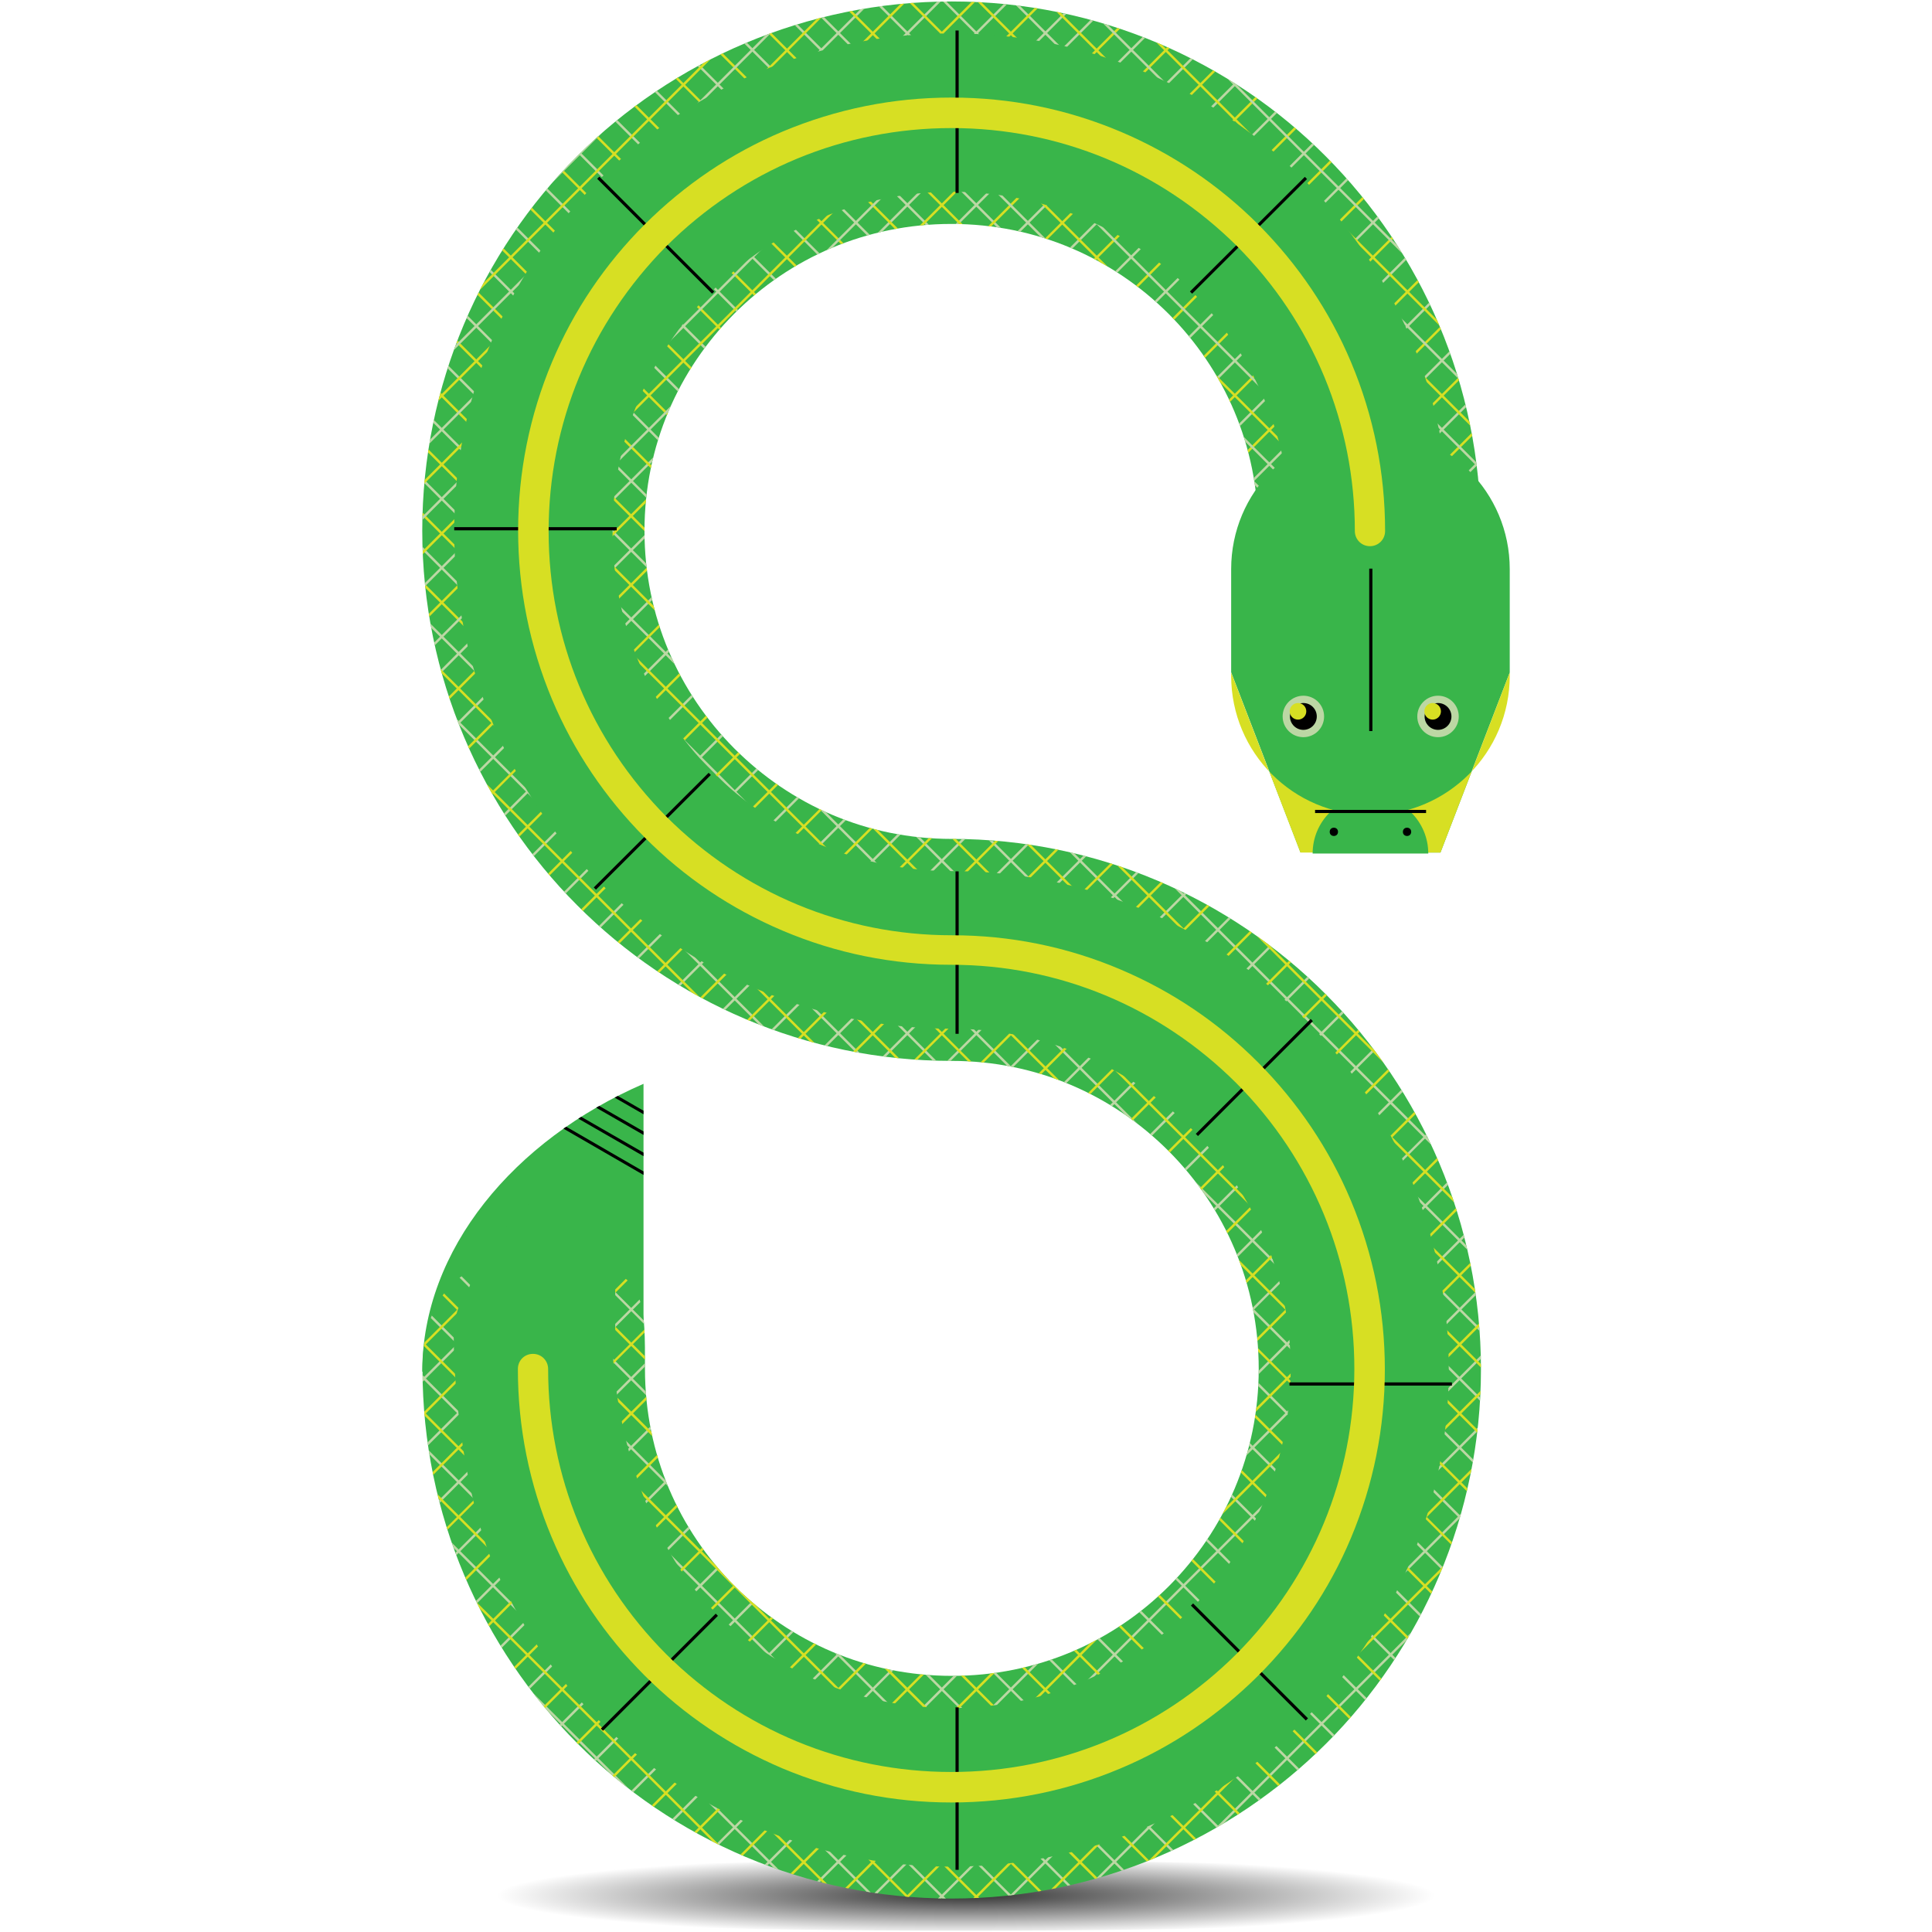 <svg id="Layer_2" xmlns="http://www.w3.org/2000/svg" xmlns:xlink="http://www.w3.org/1999/xlink" viewBox="0 0 792 792">
  <style>
    .st0{fill:url(#SVGID_2_);} .st1{fill:#39B54A;} .st2{clip-path:url(#SVGID_4_);} .st3{fill:#BCD7A4;} .st4{fill:#D7DF23;} .st5{clip-path:url(#SVGID_6_);}
  </style>
  <radialGradient id="SVGID_2_" cx="359.27" cy="777.05" r="160.338" gradientTransform="matrix(1.199 0 0 .1 -34.804 699.345)" gradientUnits="userSpaceOnUse">
    <stop offset="0" stop-opacity=".8"/>
    <stop offset="1" stop-opacity="0"/>
  </radialGradient>
  <ellipse class="st0" cx="396" cy="777.1" rx="271.3" ry="14.4"/>
  <path class="st1" d="M173.1 562.3c0-50.1 37.7-95 90.7-118v111.1l-90.7 6.9z"/>
  <path id="SVGID_1_" class="st1" d="M390.1 778.3c59.8 0 114.3-24.4 153.5-63.5s63.5-93.7 63.5-153.5-24.4-114.4-63.5-153.6c-39.1-39.3-93.7-63.8-153.5-63.8-34.9 0-66-14-89-37-22.9-23-36.9-54.3-36.9-89.3 0-34.9 14-66.1 36.8-89 22.9-22.9 54.1-36.8 89-36.8s66.1 14 89 36.8c22.9 22.9 36.8 54.1 36.8 89 0 25.1 20.4 45.6 45.6 45.6 25.1 0 45.6-20.4 45.6-45.6 0-59.8-24.4-114.3-63.5-153.5C504.5 24.9 450 .6 390.2.6S275.8 24.9 236.6 64s-63.5 93.8-63.5 153.5c0 59.8 24.4 114.4 63.5 153.6 39.1 39.3 93.7 63.8 153.5 63.8 34.9 0 66 14 89 37 22.9 23 36.9 54.3 36.9 89.3 0 34.9-14 66.1-36.8 89-22.9 22.9-54.1 36.8-89 36.8s-66.1-14-89-36.8c-22.9-22.9-36.8-54.1-36.8-89 0-25.1.7-41.3-24.5-41.3l-21.1-4.3c-33.6-1.1-45.6 20.4-45.6 45.6 0 59.8 24.4 114.3 63.5 153.5 39 39.2 93.6 63.6 153.4 63.6-.1 0 0 0 0 0z"/>
  <defs>
    <path id="SVGID_3_" d="M390.1 778.3c59.8 0 114.3-24.4 153.5-63.5s63.5-93.7 63.5-153.5-24.4-114.4-63.5-153.6c-39.1-39.3-93.7-63.8-153.5-63.8-34.9 0-66-14-89-37-22.9-23-36.9-54.3-36.9-89.3 0-34.9 14-66.1 36.8-89 22.9-22.9 54.1-36.8 89-36.8s66.1 14 89 36.8c22.9 22.9 36.8 54.1 36.8 89 0 25.1 20.4 45.6 45.6 45.6 25.1 0 45.6-20.4 45.6-45.6 0-59.8-24.4-114.3-63.5-153.5C504.5 24.9 450 .6 390.2.6S275.8 24.9 236.6 64s-63.5 93.8-63.5 153.5c0 59.8 24.4 114.4 63.5 153.6 39.1 39.3 93.7 63.8 153.5 63.8 34.9 0 66 14 89 37 22.9 23 36.9 54.3 36.9 89.3 0 34.9-14 66.1-36.8 89-22.9 22.9-54.1 36.8-89 36.8s-66.1-14-89-36.8c-22.9-22.9-36.8-54.1-36.8-89 0-25.1.7-41.3-24.5-41.3l-21.1-4.3c-33.6-1.1-45.6 20.4-45.6 45.6 0 59.8 24.4 114.3 63.5 153.5 39 39.2 93.6 63.6 153.4 63.6-.1 0 0 0 0 0z"/>
  </defs>
  <clipPath id="SVGID_4_">
    <use xlink:href="#SVGID_3_" overflow="visible"/>
  </clipPath>
  <g class="st2">
    <path class="st3" d="M133.9 1030.3l-.7-.7 505-505.1.7.7-505 505.1zm0-28.3l-.7-.7 505-505 .7.7-505 505zm0-28.3l-.7-.7 505-505 .7.7-505 505zm0-28.3l-.7-.7 505-505 .7.7-505 505zm0-28.3l-.7-.7 505-505 .7.6-505 505.1zm0-28.3l-.7-.7 505-505.1.7.7-505 505.1zm0-28.4l-.7-.7 505-505 .7.7-505 505zm0-28.2l-.7-.7 505-505 .7.7-505 505zm0-28.3l-.7-.7 505-505 .7.7-505 505zm0-28.3l-.7-.7 505-505.1.7.7-505 505.1zm0-28.3l-.7-.7 505-505.1.7.7-505 505.1zm0-28.4l-.7-.7 505-505 .7.7-505 505zm0-28.2l-.7-.7 505-505 .7.7-505 505zm0-28.3l-.7-.7 505-505 .7.7-505 505zm0-28.3l-.7-.7 505-505.1.7.7-505 505.1zm0-28.3l-.7-.7 505-505.1.7.7-505 505.1zm0-28.4l-.7-.7 505-505 .7.7-505 505zm0-28.3l-.7-.7 505-505 .7.7-505 505zm0-28.2l-.7-.7 505-505 .7.7-505 505zm0-28.3l-.7-.7 505-505 .7.7-505 505zm0-28.3l-.7-.7 505-505.1.7.7-505 505.1zm0-28.4l-.7-.7 505-505 .7.7-505 505zm0-28.3l-.7-.7 505-505 .7.7-505 505zm0-28.2l-.7-.7 505-505 .7.7-505 505zm0-28.3l-.7-.7 505-505.1.7.7-505 505.1zm0-28.3l-.7-.7 505-505.1.7.7-505 505.1zm0 933.9l-.7-.7 505-505 .7.7-505 505zm0-28.3l-.7-.7 505-505 .7.7-505 505zm0-28.3l-.7-.7 505-505.1.7.8-505 505zm0-28.3l-.7-.7 505-505.1.7.7-505 505.1zm0-28.3l-.7-.7 505-505 .7.7-505 505zm0-28.3l-.7-.7 505-505 .7.7-505 505zm0-28.3l-.7-.7 505-505 .7.7-505 505zm0-28.3l-.7-.7 505-505.1.7.7-505 505.1z"/>
    <path class="st3" d="M638.3 1030.3l.7-.7-505-505.1-.7.7 505 505.1zm0-28.3l.7-.7-505-505-.7.7 505 505zm0-28.3l.7-.7-505-505-.7.7 505 505zm0-28.3l.7-.7-505-505-.7.7 505 505zm0-28.3l.7-.7-505-505-.7.6 505 505.1zm0-28.3l.7-.7L133.9 383l-.7.7 505.1 505.1zm0-28.4l.7-.7-505-505-.7.7 505 505zm0-28.2l.7-.7-505-505-.7.7 505 505zm0-28.3l.7-.7-505-505-.7.7 505 505zm0-28.3l.7-.7-505-505.1-.7.7 505 505.1zm0-28.3l.7-.7-505-505.1-.7.7 505 505.1zm0-28.4l.7-.7-505-505-.7.7 505 505zm0-28.2l.7-.7-505-505-.7.7 505 505zm0-28.3l.7-.7-505-505-.7.7 505 505zm0-28.3l.7-.7-505-505.1-.7.7 505 505.1zm0-28.3l.7-.7L133.9 100l-.7.7 505.1 505.1zm0-28.4l.7-.7-505-505-.7.7 505 505zm0-28.3l.7-.7-505-505-.7.7 505 505zm0-28.2l.7-.7-505-505-.7.7 505 505zm0-28.3l.7-.7-505-505-.7.7 505 505zm0-28.3l.7-.7L134-41.5l-.7.7 505 505.1zm0-28.4l.7-.7-505-505-.7.7 505 505zm0-28.3l.7-.7-505-505-.7.7 505 505zm0-28.2l.7-.7-505-505-.7.7 505 505zm0-28.3l.7-.7-505-505.1-.7.7 505 505.1zm0-28.3l.7-.7L133.9-183l-.7.7 505.1 505.1zm0 933.9l.7-.7-505-505-.7.7 505 505zm0-28.3l.7-.7-505-505-.7.7 505 505zm0-28.3l.7-.7-505-505.1-.7.8 505 505zm0-28.3l.7-.7L133.9 666l-.7.7 505.1 505.1zm0-28.3l.7-.7-505-505-.7.7 505 505zm0-28.3l.7-.7-505-505-.7.7 505 505zm0-28.3l.7-.7-505-505-.7.7 505 505zm0-28.3l.7-.7-505-505.1-.7.7 505 505.1z"/>
    <path class="st4" d="M133.9 1044.6l-.7-.7 505-505 .7.7-505 505zm0-28.3l-.7-.7 505-505 .7.7-505 505zm0-28.3l-.7-.7 505-505.1.7.7-505 505.1zm0-28.3l-.7-.8 505-505 .7.7-505 505.1zm0-28.4l-.7-.7 505-505 .7.7-505 505zm0-28.2l-.7-.7 505-505 .7.7-505 505zm0-28.3l-.7-.7 505-505 .7.7-505 505zm0-28.3l-.7-.7 505-505.1.7.7-505 505.1zm0-28.4l-.7-.7 505-505 .7.7-505 505zm0-28.3l-.7-.7 505-505 .7.7-505 505zm0-28.2l-.7-.7 505-505 .7.7-505 505zm0-28.3l-.7-.7 505-505 .7.7-505 505zm0-28.3l-.7-.7 505-505.1.7.7-505 505.1zm0-28.4l-.7-.6 505-505.1.7.7-505 505zm0-28.3l-.7-.7 505-505 .7.7-505 505zm0-28.2l-.7-.7 505-505 .7.7-505 505zm0-28.3l-.7-.7 505-505 .7.7-505 505zm0-28.3l-.7-.7 505-505.1.7.7-505 505.1zm0-28.4l-.7-.7 505-505 .7.7-505 505zm0-28.3l-.7-.7 505-505 .7.7-505 505zm0-28.3l-.7-.7 505-505 .7.7-505 505zm0-28.2l-.7-.7 505-505 .7.7-505 505zm0-28.3l-.7-.7 505-505.1.7.7-505 505.1zm0-28.4l-.7-.6 505-505.1.7.7-505 505zm0-28.3l-.7-.7 505-505 .7.7-505 505zm0-28.3l-.7-.7 505-505 .7.7-505 505zm0 934l-.7-.7 505-505.1.7.7-505 505.1zm0-28.4l-.7-.7 505-505 .7.7-505 505zm0-28.2l-.7-.7 505-505 .7.7-505 505zm0-28.3l-.7-.7 505-505 .7.7-505 505zm0-28.3l-.7-.7 505-505 .7.7-505 505zm0-28.3l-.7-.7 505-505.1.7.7-505 505.1zm0-28.3l-.7-.7 505-505.1.7.7-505 505.1zm0-28.3l-.7-.7 505-505 .7.7-505 505z"/>
    <path class="st4" d="M638.3 1044.6l.7-.7-505-505-.7.7 505 505zm0-28.3l.7-.7-505-505-.7.7 505 505zm0-28.3l.7-.7-505-505.1-.7.7 505 505.1zm0-28.3l.7-.8-505-505-.7.7 505 505.1zm0-28.4l.7-.7-505-505-.7.7 505 505zm0-28.2l.7-.7-505-505-.7.7 505 505zm0-28.3l.7-.7-505-505-.7.7 505 505zm0-28.3l.7-.7-505-505.1-.7.7 505 505.1zm0-28.4l.7-.7-505-505-.7.7 505 505zm0-28.3l.7-.7-505-505-.7.7 505 505zm0-28.2l.7-.7-505-505-.7.7 505 505zm0-28.3l.7-.7-505-505-.7.7 505 505zm0-28.3l.7-.7-505-505.1-.7.7 505 505.1zm0-28.4l.7-.6-505-505.1-.7.7 505 505zm0-28.3l.7-.7-505-505-.7.7 505 505zm0-28.2l.7-.7-505-505-.7.7 505 505zm0-28.3l.7-.7-505-505-.7.7 505 505zm0-28.3l.7-.7L134 57.7l-.7.7 505 505.1zm0-28.4l.7-.7-505-505-.7.7 505 505zm0-28.3l.7-.7-505-505-.7.7 505 505zm0-28.3l.7-.7-505-505-.7.7 505 505zm0-28.2l.7-.7-505-505-.7.7 505 505zm0-28.3l.7-.7L134-83.8l-.7.7 505 505.1zm0-28.4l.7-.6-505-505.1-.7.7 505 505zm0-28.3l.7-.7-505-505-.7.7 505 505zm0-28.3l.7-.7-505-505-.7.7 505 505z"/>
    <path class="st3" d="M133.9 308.9l-.7-.7 505-505 .7.7-505 505zm0-28.2l-.7-.7 505-505.1.7.7-505 505.1zm0-28.3l-.7-.7 505-505.1.7.7-505 505.1zm0-28.4l-.7-.7 505-505 .7.7-505 505zm0-28.3l-.7-.7 505-505 .7.7-505 505zm0-28.3l-.7-.7 505-505 .7.7-505 505zm0-28.2l-.7-.7 505-505.1.7.7-505 505.1zm0-28.3l-.7-.7 505-505.1.7.7-505 505.1zm0-28.4l-.7-.7 505-505 .7.7-505 505z"/>
    <path class="st3" d="M638.3 308.9l.7-.7-505-505-.7.7 505 505zm0-28.2l.7-.7-505-505.1-.7.7 505 505.1zm0-28.3l.7-.7-505-505.1-.7.7 505 505.1zm0-28.4l.7-.7-505-505-.7.7 505 505zm0-28.3l.7-.7-505-505-.7.7 505 505zm0-28.3l.7-.7-505-505-.7.7 505 505zm0-28.2l.7-.7-505-505.1-.7.7 505 505.1zm0-28.3l.7-.7L133.9-395l-.7.7 505.1 505.2zm0-28.4l.7-.7-505-505-.7.7 505 505z"/>
    <path class="st4" d="M133.9 294.9l-.7-.7 505-505 .7.7-505 505zm0-28.3l-.7-.7 505-505 .7.7-505 505zm0-28.3l-.7-.7 505-505 .7.7-505 505zm0-28.2l-.7-.7 505-505.1.7.7-505 505.1zm0-28.4l-.7-.7 505-505 .7.7-505 505zm0-28.3l-.7-.7 505-505 .7.7-505 505zm0-28.3l-.7-.7 505-505 .7.7-505 505zm0-28.3l-.7-.7 505-505 .7.7-505 505z"/>
    <path class="st4" d="M638.3 294.9l.7-.7-505-505-.7.7 505 505zm0-28.3l.7-.7-505-505-.7.7 505 505zm0-28.3l.7-.7-505-505-.7.7 505 505zm0-28.2l.7-.7-505-505.1-.7.7 505 505.1zm0-28.4l.7-.7-505-505-.7.7 505 505zm0-28.3l.7-.7-505-505-.7.7 505 505zm0-28.3l.7-.7-505-505-.7.7 505 505zm0-28.3l.7-.7-505-505-.7.7 505 505zm0 1174.2l.7-.7-505-505.1-.7.7 505 505.1zm0-28.4l.7-.7-505-505-.7.7 505 505zm0-28.2l.7-.7-505-505-.7.7 505 505zm0-28.3l.7-.7-505-505-.7.7 505 505zm0-28.3l.7-.7-505-505-.7.7 505 505zm0-28.3l.7-.7-505-505.1-.7.7 505 505.1zm0-28.3l.7-.7-505-505.1-.7.7 505 505.1zm0-28.3l.7-.7-505-505-.7.7 505 505z"/>
  </g>
  <path class="st1" d="M590.5 349.5l28.4-73.8v-42.4c0-31.5-25.5-57.1-57.1-57.1s-57.1 25.5-57.1 57.1v42.3l28.4 73.8 57.4.1z"/>
  <path class="st4" d="M590.5 349.5l28.4-73.8v1.3c0 31.5-25.5 57.1-57.1 57.1s-57.1-25.5-57.1-57.1v-1.3l28.4 73.8h57.4z"/>
  <circle class="st3" cx="534.3" cy="293.7" r="8.5"/>
  <circle cx="534.3" cy="293.7" r="5.5"/>
  <circle class="st4" cx="532.1" cy="291.6" r="3.4"/>
  <circle class="st3" cx="589.5" cy="293.7" r="8.5"/>
  <circle cx="589.5" cy="293.7" r="5.5"/>
  <circle class="st4" cx="587.3" cy="291.6" r="3.4"/>
  <path class="st1" d="M585.5 349.9c0-13.1-10.6-23.7-23.7-23.7s-23.7 10.6-23.7 23.7"/>
  <circle cx="576.8" cy="341" r="1.7"/>
  <circle cx="546.8" cy="341" r="1.7"/>
  <path class="st1" d="M390 765.2c27.6 0 54.3-5.4 79.4-16 24.4-10.3 46.2-24.9 64.8-43.7 18.7-18.7 33.4-40.5 43.7-64.8 10.6-25.2 16-51.9 16-79.3 0-27.5-5.4-54.2-16-79.4-10.3-24.4-24.9-46.3-43.7-64.9-18.7-18.8-40.5-33.5-64.8-43.8-25.1-10.8-51.9-16.2-79.2-16.2-37.1 0-72-14.5-98.3-40.9-26.2-26.4-40.8-61.4-40.8-98.5 0-37 14.4-72 40.7-98.3 26.3-26.2 61.2-40.7 98.3-40.8 37.1 0 72 14.4 98.3 40.7 26.2 26.3 40.7 61.3 40.8 98.3 0 17.9 14.5 32.5 32.4 32.5s32.5-14.5 32.5-32.5c0-27.5-5.4-54.2-16-79.3-10.3-24.4-25-46.2-43.7-64.8S493.9 40 469.6 29.7c-25.1-10.6-51.9-16-79.3-16h-.3c-27.5 0-54.1 5.4-79.3 16-24.4 10.3-46.2 24.9-64.8 43.7-18.7 18.7-33.4 40.5-43.7 64.8-10.6 25.2-16 51.9-16 79.3s5.4 54.2 16 79.4c10.3 24.4 24.9 46.3 43.7 64.9 18.7 18.8 40.5 33.5 64.8 43.8 25.2 10.7 51.9 16.1 79.3 16.1 37 0 72 14.5 98.3 40.9 26.2 26.4 40.8 61.4 40.8 98.5 0 37-14.4 72-40.7 98.3-26.3 26.2-61.2 40.7-98.3 40.8-37.1 0-72-14.4-98.3-40.7-26.2-26.3-40.7-75.2-40.8-112.3 0-17.9-14.5-32.5-32.5-32.5-17.9 0-32.5 14.5-32.5 32.5 0 27.5 5.4 68.2 16 93.4 10.3 24.4 25 46.2 43.7 64.8s40.5 33.4 64.8 43.7c25.4 10.7 52 16.1 79.5 16.1z"/>
  <path d="M539.1 332h45.5v1.3h-45.5V332zm22.2-98.9h1.3v66.6h-1.3v-66.6zM391.7 357.2h1.3v66.6h-1.3v-66.6zm0 342.7h1.3v66.6h-1.3v-66.6zm0-687.4h1.3v66.6h-1.3V12.5zM186.2 216.1h66.6v1.3h-66.6v-1.3zm58.6-142.8l.9-.9 47.1 47.1-.9.9-47.1-47.1zm243 46.2l47.1-47 .9.9-47.1 47-.9-.9zM243.4 363.8l47.1-47 .9.9-47.1 47-.9-.9zm246.8 101l47.1-47.1.9.9-47.1 47.1-.9-.9zM246.3 708.6l47.1-47.1.9.9-47.1 47.1-.9-.9zm241.9-50.4l.9-.9 47.1 47.1-.9.9-47.1-47.1zm40.4-91.5h66.6v1.3h-66.6v-1.3z"/>
  <path class="st4" d="M390 738.9c24.1 0 47.3-4.7 69.2-13.9 21.2-8.9 40.2-21.8 56.5-38 16.3-16.3 29.2-35.3 38.1-56.5 9.2-21.9 13.9-45.2 13.9-69.1 0-24-4.7-47.2-13.9-69.2-8.9-21.2-21.8-40.3-38-56.6-16.3-16.4-35.3-29.2-56.5-38.2-21.9-9.3-45.2-14-69.1-14h-.1c-44 0-85.5-17.3-116.8-48.5-31.2-31.4-48.4-73-48.4-117.1s17.2-85.5 48.3-116.9c31.3-31.2 72.8-48.4 116.9-48.4s85.5 17.2 116.9 48.3c31.2 31.3 48.4 72.9 48.4 116.9 0 3.4 2.7 6.2 6.2 6.2 3.4 0 6.2-2.7 6.2-6.2 0-24-4.7-47.2-13.9-69.1-8.9-21.2-21.8-40.2-38-56.5C499.6 75.8 480.6 63 459.4 54c-22-9.3-45.2-14-69.2-14h-.2c-24 0-47.1 4.7-69.1 13.9-21.2 8.9-40.2 21.8-56.5 38-16.3 16.3-29.2 35.3-38.1 56.5-9.2 21.9-13.9 45.2-13.9 69.1s4.7 47.2 13.9 69.2c8.9 21.2 21.8 40.3 38 56.6 16.3 16.4 35.3 29.2 56.5 38.2 21.9 9.3 45.2 14 69.1 14 44.1 0 85.6 17.3 116.9 48.5 31.2 31.4 48.4 73 48.4 117.1S538 646.7 506.9 678c-31.3 31.2-72.8 48.4-116.9 48.4s-85.6-17.2-116.9-48.3c-31.2-31.3-48.4-72.9-48.4-116.9 0-3.4-2.7-6.2-6.2-6.2s-6.2 2.7-6.2 6.2c0 24 4.7 47.2 13.9 69.1 8.9 21.2 21.8 40.2 38 56.5 16.3 16.3 35.3 29.1 56.5 38.1 22.2 9.3 45.3 14 69.3 14z"/>
  <path class="st1" d="M186.7 555.9c0-36.1 27.2-68.5 65.5-85.2v80.1l-65.5 5.1z"/>
  <g>
    <defs>
      <path id="SVGID_5_" d="M173.1 562.3c0-50.1 37.7-95 90.7-118v111.1l-90.7 6.9z"/>
    </defs>
    <clipPath id="SVGID_6_">
      <use xlink:href="#SVGID_5_" overflow="visible"/>
    </clipPath>
    <path class="st5" d="M214.7 445.7l.6-1.1 57.7 33.2-.6 1.1-57.7-33.2zm-.9 5.6l-.6 1.1 57.6 33.3.6-1.1-57.6-33.3zm8.2-10.1l.6-1.1 57.7 33.2-.6 1.1-57.7-33.2zm1.7-7.5l.6-1.1 57.7 33.2-.6 1.1-57.7-33.2z"/>
  </g>
</svg>
